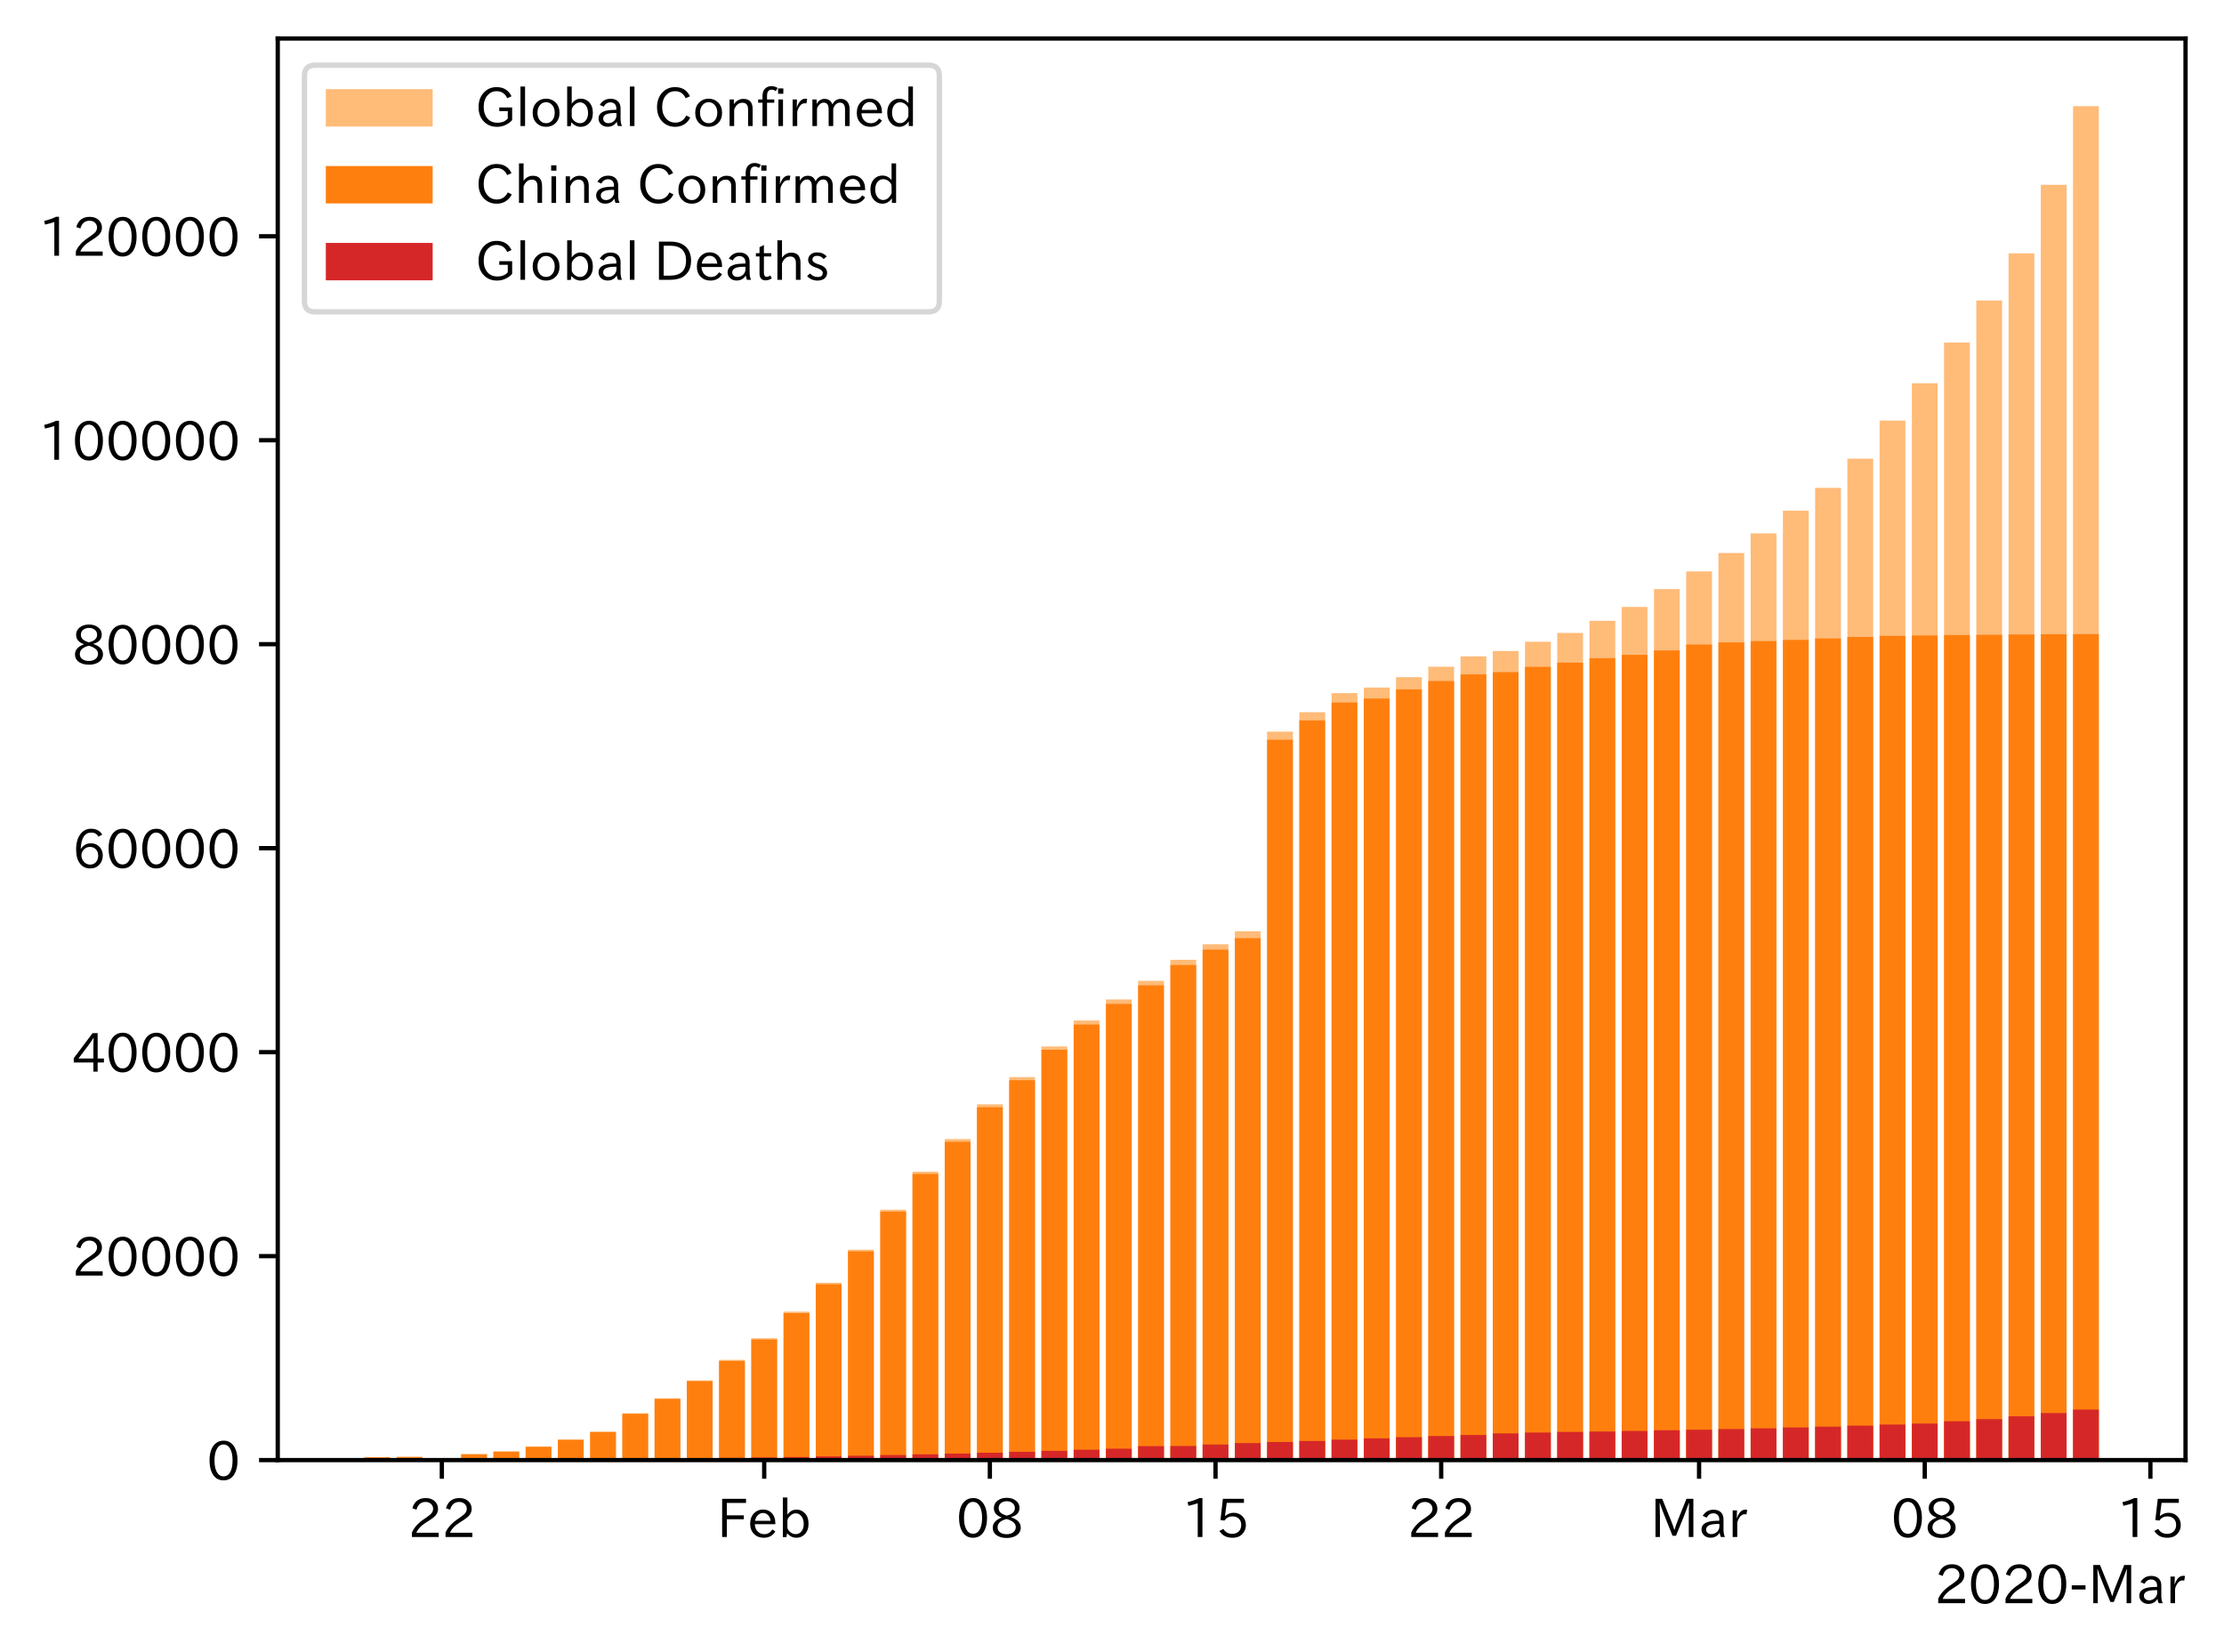 <?xml version="1.0" encoding="utf-8" standalone="no"?>
<!DOCTYPE svg PUBLIC "-//W3C//DTD SVG 1.1//EN"
  "http://www.w3.org/Graphics/SVG/1.1/DTD/svg11.dtd">
<!-- Created with matplotlib (https://matplotlib.org/) -->
<svg height="309.293pt" version="1.1" viewBox="0 0 416.311 309.293" width="416.311pt" xmlns="http://www.w3.org/2000/svg" xmlns:xlink="http://www.w3.org/1999/xlink">
 <defs>
  <style type="text/css">
*{stroke-linecap:butt;stroke-linejoin:round;}
  </style>
 </defs>
 <g id="figure_1">
  <g id="patch_1">
   <path d="M 0 309.293 
L 416.311 309.293 
L 416.311 0 
L 0 0 
z
" style="fill:#ffffff;"/>
  </g>
  <g id="axes_1">
   <g id="patch_2">
    <path d="M 51.991 273.312 
L 409.111 273.312 
L 409.111 7.2 
L 51.991 7.2 
z
" style="fill:#ffffff;"/>
   </g>
   <g id="patch_3">
    <path clip-path="url(#p83d6ff68d8)" d="M 68.223 273.312 
L 73.051 273.312 
L 73.051 272.774 
L 68.223 272.774 
z
" style="fill:#ffbb78;"/>
   </g>
   <g id="patch_4">
    <path clip-path="url(#p83d6ff68d8)" d="M 74.258 273.312 
L 79.085 273.312 
L 79.085 272.713 
L 74.258 272.713 
z
" style="fill:#ffbb78;"/>
   </g>
   <g id="patch_5">
    <path clip-path="url(#p83d6ff68d8)" d="M 86.327 273.312 
L 91.154 273.312 
L 91.154 272.203 
L 86.327 272.203 
z
" style="fill:#ffbb78;"/>
   </g>
   <g id="patch_6">
    <path clip-path="url(#p83d6ff68d8)" d="M 92.361 273.312 
L 97.189 273.312 
L 97.189 271.697 
L 92.361 271.697 
z
" style="fill:#ffbb78;"/>
   </g>
   <g id="patch_7">
    <path clip-path="url(#p83d6ff68d8)" d="M 98.396 273.312 
L 103.223 273.312 
L 103.223 270.792 
L 98.396 270.792 
z
" style="fill:#ffbb78;"/>
   </g>
   <g id="patch_8">
    <path clip-path="url(#p83d6ff68d8)" d="M 104.43 273.312 
L 109.258 273.312 
L 109.258 269.467 
L 104.43 269.467 
z
" style="fill:#ffbb78;"/>
   </g>
   <g id="patch_9">
    <path clip-path="url(#p83d6ff68d8)" d="M 110.465 273.312 
L 115.292 273.312 
L 115.292 267.971 
L 110.465 267.971 
z
" style="fill:#ffbb78;"/>
   </g>
   <g id="patch_10">
    <path clip-path="url(#p83d6ff68d8)" d="M 116.499 273.312 
L 121.327 273.312 
L 121.327 264.544 
L 116.499 264.544 
z
" style="fill:#ffbb78;"/>
   </g>
   <g id="patch_11">
    <path clip-path="url(#p83d6ff68d8)" d="M 122.534 273.312 
L 127.361 273.312 
L 127.361 261.734 
L 122.534 261.734 
z
" style="fill:#ffbb78;"/>
   </g>
   <g id="patch_12">
    <path clip-path="url(#p83d6ff68d8)" d="M 128.568 273.312 
L 133.396 273.312 
L 133.396 258.387 
L 128.568 258.387 
z
" style="fill:#ffbb78;"/>
   </g>
   <g id="patch_13">
    <path clip-path="url(#p83d6ff68d8)" d="M 134.603 273.312 
L 139.43 273.312 
L 139.43 254.554 
L 134.603 254.554 
z
" style="fill:#ffbb78;"/>
   </g>
   <g id="patch_14">
    <path clip-path="url(#p83d6ff68d8)" d="M 140.637 273.312 
L 145.465 273.312 
L 145.465 250.493 
L 140.637 250.493 
z
" style="fill:#ffbb78;"/>
   </g>
   <g id="patch_15">
    <path clip-path="url(#p83d6ff68d8)" d="M 146.671 273.312 
L 151.499 273.312 
L 151.499 245.522 
L 146.671 245.522 
z
" style="fill:#ffbb78;"/>
   </g>
   <g id="patch_16">
    <path clip-path="url(#p83d6ff68d8)" d="M 152.706 273.312 
L 157.534 273.312 
L 157.534 240.112 
L 152.706 240.112 
z
" style="fill:#ffbb78;"/>
   </g>
   <g id="patch_17">
    <path clip-path="url(#p83d6ff68d8)" d="M 158.74 273.312 
L 163.568 273.312 
L 163.568 233.929 
L 158.74 233.929 
z
" style="fill:#ffbb78;"/>
   </g>
   <g id="patch_18">
    <path clip-path="url(#p83d6ff68d8)" d="M 164.775 273.312 
L 169.602 273.312 
L 169.602 226.437 
L 164.775 226.437 
z
" style="fill:#ffbb78;"/>
   </g>
   <g id="patch_19">
    <path clip-path="url(#p83d6ff68d8)" d="M 170.809 273.312 
L 175.637 273.312 
L 175.637 219.332 
L 170.809 219.332 
z
" style="fill:#ffbb78;"/>
   </g>
   <g id="patch_20">
    <path clip-path="url(#p83d6ff68d8)" d="M 176.844 273.312 
L 181.671 273.312 
L 181.671 213.214 
L 176.844 213.214 
z
" style="fill:#ffbb78;"/>
   </g>
   <g id="patch_21">
    <path clip-path="url(#p83d6ff68d8)" d="M 182.878 273.312 
L 187.706 273.312 
L 187.706 206.713 
L 182.878 206.713 
z
" style="fill:#ffbb78;"/>
   </g>
   <g id="patch_22">
    <path clip-path="url(#p83d6ff68d8)" d="M 188.913 273.312 
L 193.74 273.312 
L 193.74 201.612 
L 188.913 201.612 
z
" style="fill:#ffbb78;"/>
   </g>
   <g id="patch_23">
    <path clip-path="url(#p83d6ff68d8)" d="M 194.947 273.312 
L 199.775 273.312 
L 199.775 195.893 
L 194.947 195.893 
z
" style="fill:#ffbb78;"/>
   </g>
   <g id="patch_24">
    <path clip-path="url(#p83d6ff68d8)" d="M 200.982 273.312 
L 205.809 273.312 
L 205.809 191.027 
L 200.982 191.027 
z
" style="fill:#ffbb78;"/>
   </g>
   <g id="patch_25">
    <path clip-path="url(#p83d6ff68d8)" d="M 207.016 273.312 
L 211.844 273.312 
L 211.844 187.079 
L 207.016 187.079 
z
" style="fill:#ffbb78;"/>
   </g>
   <g id="patch_26">
    <path clip-path="url(#p83d6ff68d8)" d="M 213.051 273.312 
L 217.878 273.312 
L 217.878 183.593 
L 213.051 183.593 
z
" style="fill:#ffbb78;"/>
   </g>
   <g id="patch_27">
    <path clip-path="url(#p83d6ff68d8)" d="M 219.085 273.312 
L 223.913 273.312 
L 223.913 179.668 
L 219.085 179.668 
z
" style="fill:#ffbb78;"/>
   </g>
   <g id="patch_28">
    <path clip-path="url(#p83d6ff68d8)" d="M 225.12 273.312 
L 229.947 273.312 
L 229.947 176.753 
L 225.12 176.753 
z
" style="fill:#ffbb78;"/>
   </g>
   <g id="patch_29">
    <path clip-path="url(#p83d6ff68d8)" d="M 231.154 273.312 
L 235.982 273.312 
L 235.982 174.315 
L 231.154 174.315 
z
" style="fill:#ffbb78;"/>
   </g>
   <g id="patch_30">
    <path clip-path="url(#p83d6ff68d8)" d="M 237.189 273.312 
L 242.016 273.312 
L 242.016 136.951 
L 237.189 136.951 
z
" style="fill:#ffbb78;"/>
   </g>
   <g id="patch_31">
    <path clip-path="url(#p83d6ff68d8)" d="M 243.223 273.312 
L 248.051 273.312 
L 248.051 133.318 
L 243.223 133.318 
z
" style="fill:#ffbb78;"/>
   </g>
   <g id="patch_32">
    <path clip-path="url(#p83d6ff68d8)" d="M 249.257 273.312 
L 254.085 273.312 
L 254.085 129.745 
L 249.257 129.745 
z
" style="fill:#ffbb78;"/>
   </g>
   <g id="patch_33">
    <path clip-path="url(#p83d6ff68d8)" d="M 255.292 273.312 
L 260.12 273.312 
L 260.12 128.706 
L 255.292 128.706 
z
" style="fill:#ffbb78;"/>
   </g>
   <g id="patch_34">
    <path clip-path="url(#p83d6ff68d8)" d="M 261.326 273.312 
L 266.154 273.312 
L 266.154 126.757 
L 261.326 126.757 
z
" style="fill:#ffbb78;"/>
   </g>
   <g id="patch_35">
    <path clip-path="url(#p83d6ff68d8)" d="M 267.361 273.312 
L 272.188 273.312 
L 272.188 124.8 
L 267.361 124.8 
z
" style="fill:#ffbb78;"/>
   </g>
   <g id="patch_36">
    <path clip-path="url(#p83d6ff68d8)" d="M 273.395 273.312 
L 278.223 273.312 
L 278.223 122.859 
L 273.395 122.859 
z
" style="fill:#ffbb78;"/>
   </g>
   <g id="patch_37">
    <path clip-path="url(#p83d6ff68d8)" d="M 279.43 273.312 
L 284.257 273.312 
L 284.257 121.866 
L 279.43 121.866 
z
" style="fill:#ffbb78;"/>
   </g>
   <g id="patch_38">
    <path clip-path="url(#p83d6ff68d8)" d="M 285.464 273.312 
L 290.292 273.312 
L 290.292 120.133 
L 285.464 120.133 
z
" style="fill:#ffbb78;"/>
   </g>
   <g id="patch_39">
    <path clip-path="url(#p83d6ff68d8)" d="M 291.499 273.312 
L 296.326 273.312 
L 296.326 118.472 
L 291.499 118.472 
z
" style="fill:#ffbb78;"/>
   </g>
   <g id="patch_40">
    <path clip-path="url(#p83d6ff68d8)" d="M 297.533 273.312 
L 302.361 273.312 
L 302.361 116.21 
L 297.533 116.21 
z
" style="fill:#ffbb78;"/>
   </g>
   <g id="patch_41">
    <path clip-path="url(#p83d6ff68d8)" d="M 303.568 273.312 
L 308.395 273.312 
L 308.395 113.617 
L 303.568 113.617 
z
" style="fill:#ffbb78;"/>
   </g>
   <g id="patch_42">
    <path clip-path="url(#p83d6ff68d8)" d="M 309.602 273.312 
L 314.43 273.312 
L 314.43 110.274 
L 309.602 110.274 
z
" style="fill:#ffbb78;"/>
   </g>
   <g id="patch_43">
    <path clip-path="url(#p83d6ff68d8)" d="M 315.637 273.312 
L 320.464 273.312 
L 320.464 106.964 
L 315.637 106.964 
z
" style="fill:#ffbb78;"/>
   </g>
   <g id="patch_44">
    <path clip-path="url(#p83d6ff68d8)" d="M 321.671 273.312 
L 326.499 273.312 
L 326.499 103.507 
L 321.671 103.507 
z
" style="fill:#ffbb78;"/>
   </g>
   <g id="patch_45">
    <path clip-path="url(#p83d6ff68d8)" d="M 327.706 273.312 
L 332.533 273.312 
L 332.533 99.838 
L 327.706 99.838 
z
" style="fill:#ffbb78;"/>
   </g>
   <g id="patch_46">
    <path clip-path="url(#p83d6ff68d8)" d="M 333.74 273.312 
L 338.568 273.312 
L 338.568 95.6 
L 333.74 95.6 
z
" style="fill:#ffbb78;"/>
   </g>
   <g id="patch_47">
    <path clip-path="url(#p83d6ff68d8)" d="M 339.775 273.312 
L 344.602 273.312 
L 344.602 91.318 
L 339.775 91.318 
z
" style="fill:#ffbb78;"/>
   </g>
   <g id="patch_48">
    <path clip-path="url(#p83d6ff68d8)" d="M 345.809 273.312 
L 350.637 273.312 
L 350.637 85.86 
L 345.809 85.86 
z
" style="fill:#ffbb78;"/>
   </g>
   <g id="patch_49">
    <path clip-path="url(#p83d6ff68d8)" d="M 351.843 273.312 
L 356.671 273.312 
L 356.671 78.73 
L 351.843 78.73 
z
" style="fill:#ffbb78;"/>
   </g>
   <g id="patch_50">
    <path clip-path="url(#p83d6ff68d8)" d="M 357.878 273.312 
L 362.706 273.312 
L 362.706 71.744 
L 357.878 71.744 
z
" style="fill:#ffbb78;"/>
   </g>
   <g id="patch_51">
    <path clip-path="url(#p83d6ff68d8)" d="M 363.912 273.312 
L 368.74 273.312 
L 368.74 64.125 
L 363.912 64.125 
z
" style="fill:#ffbb78;"/>
   </g>
   <g id="patch_52">
    <path clip-path="url(#p83d6ff68d8)" d="M 369.947 273.312 
L 374.774 273.312 
L 374.774 56.251 
L 369.947 56.251 
z
" style="fill:#ffbb78;"/>
   </g>
   <g id="patch_53">
    <path clip-path="url(#p83d6ff68d8)" d="M 375.981 273.312 
L 380.809 273.312 
L 380.809 47.423 
L 375.981 47.423 
z
" style="fill:#ffbb78;"/>
   </g>
   <g id="patch_54">
    <path clip-path="url(#p83d6ff68d8)" d="M 382.016 273.312 
L 386.843 273.312 
L 386.843 34.591 
L 382.016 34.591 
z
" style="fill:#ffbb78;"/>
   </g>
   <g id="patch_55">
    <path clip-path="url(#p83d6ff68d8)" d="M 388.05 273.312 
L 392.878 273.312 
L 392.878 19.872 
L 388.05 19.872 
z
" style="fill:#ffbb78;"/>
   </g>
   <g id="patch_56">
    <path clip-path="url(#p83d6ff68d8)" d="M 68.223 273.312 
L 73.051 273.312 
L 73.051 272.781 
L 68.223 272.781 
z
" style="fill:#ff7f0e;"/>
   </g>
   <g id="patch_57">
    <path clip-path="url(#p83d6ff68d8)" d="M 74.258 273.312 
L 79.085 273.312 
L 79.085 272.722 
L 74.258 272.722 
z
" style="fill:#ff7f0e;"/>
   </g>
   <g id="patch_58">
    <path clip-path="url(#p83d6ff68d8)" d="M 86.327 273.312 
L 91.154 273.312 
L 91.154 272.222 
L 86.327 272.222 
z
" style="fill:#ff7f0e;"/>
   </g>
   <g id="patch_59">
    <path clip-path="url(#p83d6ff68d8)" d="M 92.361 273.312 
L 97.189 273.312 
L 97.189 271.727 
L 92.361 271.727 
z
" style="fill:#ff7f0e;"/>
   </g>
   <g id="patch_60">
    <path clip-path="url(#p83d6ff68d8)" d="M 98.396 273.312 
L 103.223 273.312 
L 103.223 270.836 
L 98.396 270.836 
z
" style="fill:#ff7f0e;"/>
   </g>
   <g id="patch_61">
    <path clip-path="url(#p83d6ff68d8)" d="M 104.43 273.312 
L 109.258 273.312 
L 109.258 269.523 
L 104.43 269.523 
z
" style="fill:#ff7f0e;"/>
   </g>
   <g id="patch_62">
    <path clip-path="url(#p83d6ff68d8)" d="M 110.465 273.312 
L 115.292 273.312 
L 115.292 268.079 
L 110.465 268.079 
z
" style="fill:#ff7f0e;"/>
   </g>
   <g id="patch_63">
    <path clip-path="url(#p83d6ff68d8)" d="M 116.499 273.312 
L 121.327 273.312 
L 121.327 264.651 
L 116.499 264.651 
z
" style="fill:#ff7f0e;"/>
   </g>
   <g id="patch_64">
    <path clip-path="url(#p83d6ff68d8)" d="M 122.534 273.312 
L 127.361 273.312 
L 127.361 261.864 
L 122.534 261.864 
z
" style="fill:#ff7f0e;"/>
   </g>
   <g id="patch_65">
    <path clip-path="url(#p83d6ff68d8)" d="M 128.568 273.312 
L 133.396 273.312 
L 133.396 258.544 
L 128.568 258.544 
z
" style="fill:#ff7f0e;"/>
   </g>
   <g id="patch_66">
    <path clip-path="url(#p83d6ff68d8)" d="M 134.603 273.312 
L 139.43 273.312 
L 139.43 254.756 
L 134.603 254.756 
z
" style="fill:#ff7f0e;"/>
   </g>
   <g id="patch_67">
    <path clip-path="url(#p83d6ff68d8)" d="M 140.637 273.312 
L 145.465 273.312 
L 145.465 250.745 
L 140.637 250.745 
z
" style="fill:#ff7f0e;"/>
   </g>
   <g id="patch_68">
    <path clip-path="url(#p83d6ff68d8)" d="M 146.671 273.312 
L 151.499 273.312 
L 151.499 245.801 
L 146.671 245.801 
z
" style="fill:#ff7f0e;"/>
   </g>
   <g id="patch_69">
    <path clip-path="url(#p83d6ff68d8)" d="M 152.706 273.312 
L 157.534 273.312 
L 157.534 240.404 
L 152.706 240.404 
z
" style="fill:#ff7f0e;"/>
   </g>
   <g id="patch_70">
    <path clip-path="url(#p83d6ff68d8)" d="M 158.74 273.312 
L 163.568 273.312 
L 163.568 234.232 
L 158.74 234.232 
z
" style="fill:#ff7f0e;"/>
   </g>
   <g id="patch_71">
    <path clip-path="url(#p83d6ff68d8)" d="M 164.775 273.312 
L 169.602 273.312 
L 169.602 226.802 
L 164.775 226.802 
z
" style="fill:#ff7f0e;"/>
   </g>
   <g id="patch_72">
    <path clip-path="url(#p83d6ff68d8)" d="M 170.809 273.312 
L 175.637 273.312 
L 175.637 219.744 
L 170.809 219.744 
z
" style="fill:#ff7f0e;"/>
   </g>
   <g id="patch_73">
    <path clip-path="url(#p83d6ff68d8)" d="M 176.844 273.312 
L 181.671 273.312 
L 181.671 213.729 
L 176.844 213.729 
z
" style="fill:#ff7f0e;"/>
   </g>
   <g id="patch_74">
    <path clip-path="url(#p83d6ff68d8)" d="M 182.878 273.312 
L 187.706 273.312 
L 187.706 207.263 
L 182.878 207.263 
z
" style="fill:#ff7f0e;"/>
   </g>
   <g id="patch_75">
    <path clip-path="url(#p83d6ff68d8)" d="M 188.913 273.312 
L 193.74 273.312 
L 193.74 202.198 
L 188.913 202.198 
z
" style="fill:#ff7f0e;"/>
   </g>
   <g id="patch_76">
    <path clip-path="url(#p83d6ff68d8)" d="M 194.947 273.312 
L 199.775 273.312 
L 199.775 196.502 
L 194.947 196.502 
z
" style="fill:#ff7f0e;"/>
   </g>
   <g id="patch_77">
    <path clip-path="url(#p83d6ff68d8)" d="M 200.982 273.312 
L 205.809 273.312 
L 205.809 191.781 
L 200.982 191.781 
z
" style="fill:#ff7f0e;"/>
   </g>
   <g id="patch_78">
    <path clip-path="url(#p83d6ff68d8)" d="M 207.016 273.312 
L 211.844 273.312 
L 211.844 187.921 
L 207.016 187.921 
z
" style="fill:#ff7f0e;"/>
   </g>
   <g id="patch_79">
    <path clip-path="url(#p83d6ff68d8)" d="M 213.051 273.312 
L 217.878 273.312 
L 217.878 184.446 
L 213.051 184.446 
z
" style="fill:#ff7f0e;"/>
   </g>
   <g id="patch_80">
    <path clip-path="url(#p83d6ff68d8)" d="M 219.085 273.312 
L 223.913 273.312 
L 223.913 180.632 
L 219.085 180.632 
z
" style="fill:#ff7f0e;"/>
   </g>
   <g id="patch_81">
    <path clip-path="url(#p83d6ff68d8)" d="M 225.12 273.312 
L 229.947 273.312 
L 229.947 177.757 
L 225.12 177.757 
z
" style="fill:#ff7f0e;"/>
   </g>
   <g id="patch_82">
    <path clip-path="url(#p83d6ff68d8)" d="M 231.154 273.312 
L 235.982 273.312 
L 235.982 175.619 
L 231.154 175.619 
z
" style="fill:#ff7f0e;"/>
   </g>
   <g id="patch_83">
    <path clip-path="url(#p83d6ff68d8)" d="M 237.189 273.312 
L 242.016 273.312 
L 242.016 138.467 
L 237.189 138.467 
z
" style="fill:#ff7f0e;"/>
   </g>
   <g id="patch_84">
    <path clip-path="url(#p83d6ff68d8)" d="M 243.223 273.312 
L 248.051 273.312 
L 248.051 134.853 
L 243.223 134.853 
z
" style="fill:#ff7f0e;"/>
   </g>
   <g id="patch_85">
    <path clip-path="url(#p83d6ff68d8)" d="M 249.257 273.312 
L 254.085 273.312 
L 254.085 131.509 
L 249.257 131.509 
z
" style="fill:#ff7f0e;"/>
   </g>
   <g id="patch_86">
    <path clip-path="url(#p83d6ff68d8)" d="M 255.292 273.312 
L 260.12 273.312 
L 260.12 130.755 
L 255.292 130.755 
z
" style="fill:#ff7f0e;"/>
   </g>
   <g id="patch_87">
    <path clip-path="url(#p83d6ff68d8)" d="M 261.326 273.312 
L 266.154 273.312 
L 266.154 129.048 
L 261.326 129.048 
z
" style="fill:#ff7f0e;"/>
   </g>
   <g id="patch_88">
    <path clip-path="url(#p83d6ff68d8)" d="M 267.361 273.312 
L 272.188 273.312 
L 272.188 127.477 
L 267.361 127.477 
z
" style="fill:#ff7f0e;"/>
   </g>
   <g id="patch_89">
    <path clip-path="url(#p83d6ff68d8)" d="M 273.395 273.312 
L 278.223 273.312 
L 278.223 126.236 
L 273.395 126.236 
z
" style="fill:#ff7f0e;"/>
   </g>
   <g id="patch_90">
    <path clip-path="url(#p83d6ff68d8)" d="M 279.43 273.312 
L 284.257 273.312 
L 284.257 125.816 
L 279.43 125.816 
z
" style="fill:#ff7f0e;"/>
   </g>
   <g id="patch_91">
    <path clip-path="url(#p83d6ff68d8)" d="M 285.464 273.312 
L 290.292 273.312 
L 290.292 124.827 
L 285.464 124.827 
z
" style="fill:#ff7f0e;"/>
   </g>
   <g id="patch_92">
    <path clip-path="url(#p83d6ff68d8)" d="M 291.499 273.312 
L 296.326 273.312 
L 296.326 124.042 
L 291.499 124.042 
z
" style="fill:#ff7f0e;"/>
   </g>
   <g id="patch_93">
    <path clip-path="url(#p83d6ff68d8)" d="M 297.533 273.312 
L 302.361 273.312 
L 302.361 123.204 
L 297.533 123.204 
z
" style="fill:#ff7f0e;"/>
   </g>
   <g id="patch_94">
    <path clip-path="url(#p83d6ff68d8)" d="M 303.568 273.312 
L 308.395 273.312 
L 308.395 122.572 
L 303.568 122.572 
z
" style="fill:#ff7f0e;"/>
   </g>
   <g id="patch_95">
    <path clip-path="url(#p83d6ff68d8)" d="M 309.602 273.312 
L 314.43 273.312 
L 314.43 121.746 
L 309.602 121.746 
z
" style="fill:#ff7f0e;"/>
   </g>
   <g id="patch_96">
    <path clip-path="url(#p83d6ff68d8)" d="M 315.637 273.312 
L 320.464 273.312 
L 320.464 120.65 
L 315.637 120.65 
z
" style="fill:#ff7f0e;"/>
   </g>
   <g id="patch_97">
    <path clip-path="url(#p83d6ff68d8)" d="M 321.671 273.312 
L 326.499 273.312 
L 326.499 120.257 
L 321.671 120.257 
z
" style="fill:#ff7f0e;"/>
   </g>
   <g id="patch_98">
    <path clip-path="url(#p83d6ff68d8)" d="M 327.706 273.312 
L 332.533 273.312 
L 332.533 120.009 
L 327.706 120.009 
z
" style="fill:#ff7f0e;"/>
   </g>
   <g id="patch_99">
    <path clip-path="url(#p83d6ff68d8)" d="M 333.74 273.312 
L 338.568 273.312 
L 338.568 119.783 
L 333.74 119.783 
z
" style="fill:#ff7f0e;"/>
   </g>
   <g id="patch_100">
    <path clip-path="url(#p83d6ff68d8)" d="M 339.775 273.312 
L 344.602 273.312 
L 344.602 119.51 
L 339.775 119.51 
z
" style="fill:#ff7f0e;"/>
   </g>
   <g id="patch_101">
    <path clip-path="url(#p83d6ff68d8)" d="M 345.809 273.312 
L 350.637 273.312 
L 350.637 119.232 
L 345.809 119.232 
z
" style="fill:#ff7f0e;"/>
   </g>
   <g id="patch_102">
    <path clip-path="url(#p83d6ff68d8)" d="M 351.843 273.312 
L 356.671 273.312 
L 356.671 119.037 
L 351.843 119.037 
z
" style="fill:#ff7f0e;"/>
   </g>
   <g id="patch_103">
    <path clip-path="url(#p83d6ff68d8)" d="M 357.878 273.312 
L 362.706 273.312 
L 362.706 118.949 
L 357.878 118.949 
z
" style="fill:#ff7f0e;"/>
   </g>
   <g id="patch_104">
    <path clip-path="url(#p83d6ff68d8)" d="M 363.912 273.312 
L 368.74 273.312 
L 368.74 118.863 
L 363.912 118.863 
z
" style="fill:#ff7f0e;"/>
   </g>
   <g id="patch_105">
    <path clip-path="url(#p83d6ff68d8)" d="M 369.947 273.312 
L 374.774 273.312 
L 374.774 118.825 
L 369.947 118.825 
z
" style="fill:#ff7f0e;"/>
   </g>
   <g id="patch_106">
    <path clip-path="url(#p83d6ff68d8)" d="M 375.981 273.312 
L 380.809 273.312 
L 380.809 118.766 
L 375.981 118.766 
z
" style="fill:#ff7f0e;"/>
   </g>
   <g id="patch_107">
    <path clip-path="url(#p83d6ff68d8)" d="M 382.016 273.312 
L 386.843 273.312 
L 386.843 118.716 
L 382.016 118.716 
z
" style="fill:#ff7f0e;"/>
   </g>
   <g id="patch_108">
    <path clip-path="url(#p83d6ff68d8)" d="M 388.05 273.312 
L 392.878 273.312 
L 392.878 118.697 
L 388.05 118.697 
z
" style="fill:#ff7f0e;"/>
   </g>
   <g id="patch_109">
    <path clip-path="url(#p83d6ff68d8)" d="M 68.223 273.312 
L 73.051 273.312 
L 73.051 273.301 
L 68.223 273.301 
z
" style="fill:#d62728;"/>
   </g>
   <g id="patch_110">
    <path clip-path="url(#p83d6ff68d8)" d="M 74.258 273.312 
L 79.085 273.312 
L 79.085 273.301 
L 74.258 273.301 
z
" style="fill:#d62728;"/>
   </g>
   <g id="patch_111">
    <path clip-path="url(#p83d6ff68d8)" d="M 86.327 273.312 
L 91.154 273.312 
L 91.154 273.28 
L 86.327 273.28 
z
" style="fill:#d62728;"/>
   </g>
   <g id="patch_112">
    <path clip-path="url(#p83d6ff68d8)" d="M 92.361 273.312 
L 97.189 273.312 
L 97.189 273.264 
L 92.361 273.264 
z
" style="fill:#d62728;"/>
   </g>
   <g id="patch_113">
    <path clip-path="url(#p83d6ff68d8)" d="M 98.396 273.312 
L 103.223 273.312 
L 103.223 273.234 
L 98.396 273.234 
z
" style="fill:#d62728;"/>
   </g>
   <g id="patch_114">
    <path clip-path="url(#p83d6ff68d8)" d="M 104.43 273.312 
L 109.258 273.312 
L 109.258 273.205 
L 104.43 273.205 
z
" style="fill:#d62728;"/>
   </g>
   <g id="patch_115">
    <path clip-path="url(#p83d6ff68d8)" d="M 110.465 273.312 
L 115.292 273.312 
L 115.292 273.159 
L 110.465 273.159 
z
" style="fill:#d62728;"/>
   </g>
   <g id="patch_116">
    <path clip-path="url(#p83d6ff68d8)" d="M 116.499 273.312 
L 121.327 273.312 
L 121.327 273.11 
L 116.499 273.11 
z
" style="fill:#d62728;"/>
   </g>
   <g id="patch_117">
    <path clip-path="url(#p83d6ff68d8)" d="M 122.534 273.312 
L 127.361 273.312 
L 127.361 273.06 
L 122.534 273.06 
z
" style="fill:#d62728;"/>
   </g>
   <g id="patch_118">
    <path clip-path="url(#p83d6ff68d8)" d="M 128.568 273.312 
L 133.396 273.312 
L 133.396 272.987 
L 128.568 272.987 
z
" style="fill:#d62728;"/>
   </g>
   <g id="patch_119">
    <path clip-path="url(#p83d6ff68d8)" d="M 134.603 273.312 
L 139.43 273.312 
L 139.43 272.905 
L 134.603 272.905 
z
" style="fill:#d62728;"/>
   </g>
   <g id="patch_120">
    <path clip-path="url(#p83d6ff68d8)" d="M 140.637 273.312 
L 145.465 273.312 
L 145.465 272.818 
L 140.637 272.818 
z
" style="fill:#d62728;"/>
   </g>
   <g id="patch_121">
    <path clip-path="url(#p83d6ff68d8)" d="M 146.671 273.312 
L 151.499 273.312 
L 151.499 272.73 
L 146.671 272.73 
z
" style="fill:#d62728;"/>
   </g>
   <g id="patch_122">
    <path clip-path="url(#p83d6ff68d8)" d="M 152.706 273.312 
L 157.534 273.312 
L 157.534 272.621 
L 152.706 272.621 
z
" style="fill:#d62728;"/>
   </g>
   <g id="patch_123">
    <path clip-path="url(#p83d6ff68d8)" d="M 158.74 273.312 
L 163.568 273.312 
L 163.568 272.499 
L 158.74 272.499 
z
" style="fill:#d62728;"/>
   </g>
   <g id="patch_124">
    <path clip-path="url(#p83d6ff68d8)" d="M 164.775 273.312 
L 169.602 273.312 
L 169.602 272.373 
L 164.775 272.373 
z
" style="fill:#d62728;"/>
   </g>
   <g id="patch_125">
    <path clip-path="url(#p83d6ff68d8)" d="M 170.809 273.312 
L 175.637 273.312 
L 175.637 272.233 
L 170.809 272.233 
z
" style="fill:#d62728;"/>
   </g>
   <g id="patch_126">
    <path clip-path="url(#p83d6ff68d8)" d="M 176.844 273.312 
L 181.671 273.312 
L 181.671 272.094 
L 176.844 272.094 
z
" style="fill:#d62728;"/>
   </g>
   <g id="patch_127">
    <path clip-path="url(#p83d6ff68d8)" d="M 182.878 273.312 
L 187.706 273.312 
L 187.706 271.93 
L 182.878 271.93 
z
" style="fill:#d62728;"/>
   </g>
   <g id="patch_128">
    <path clip-path="url(#p83d6ff68d8)" d="M 188.913 273.312 
L 193.74 273.312 
L 193.74 271.76 
L 188.913 271.76 
z
" style="fill:#d62728;"/>
   </g>
   <g id="patch_129">
    <path clip-path="url(#p83d6ff68d8)" d="M 194.947 273.312 
L 199.775 273.312 
L 199.775 271.575 
L 194.947 271.575 
z
" style="fill:#d62728;"/>
   </g>
   <g id="patch_130">
    <path clip-path="url(#p83d6ff68d8)" d="M 200.982 273.312 
L 205.809 273.312 
L 205.809 271.369 
L 200.982 271.369 
z
" style="fill:#d62728;"/>
   </g>
   <g id="patch_131">
    <path clip-path="url(#p83d6ff68d8)" d="M 207.016 273.312 
L 211.844 273.312 
L 211.844 271.183 
L 207.016 271.183 
z
" style="fill:#d62728;"/>
   </g>
   <g id="patch_132">
    <path clip-path="url(#p83d6ff68d8)" d="M 213.051 273.312 
L 217.878 273.312 
L 217.878 270.699 
L 213.051 270.699 
z
" style="fill:#d62728;"/>
   </g>
   <g id="patch_133">
    <path clip-path="url(#p83d6ff68d8)" d="M 219.085 273.312 
L 223.913 273.312 
L 223.913 270.672 
L 219.085 270.672 
z
" style="fill:#d62728;"/>
   </g>
   <g id="patch_134">
    <path clip-path="url(#p83d6ff68d8)" d="M 225.12 273.312 
L 229.947 273.312 
L 229.947 270.399 
L 225.12 270.399 
z
" style="fill:#d62728;"/>
   </g>
   <g id="patch_135">
    <path clip-path="url(#p83d6ff68d8)" d="M 231.154 273.312 
L 235.982 273.312 
L 235.982 270.126 
L 231.154 270.126 
z
" style="fill:#d62728;"/>
   </g>
   <g id="patch_136">
    <path clip-path="url(#p83d6ff68d8)" d="M 237.189 273.312 
L 242.016 273.312 
L 242.016 269.923 
L 237.189 269.923 
z
" style="fill:#d62728;"/>
   </g>
   <g id="patch_137">
    <path clip-path="url(#p83d6ff68d8)" d="M 243.223 273.312 
L 248.051 273.312 
L 248.051 269.736 
L 243.223 269.736 
z
" style="fill:#d62728;"/>
   </g>
   <g id="patch_138">
    <path clip-path="url(#p83d6ff68d8)" d="M 249.257 273.312 
L 254.085 273.312 
L 254.085 269.477 
L 249.257 269.477 
z
" style="fill:#d62728;"/>
   </g>
   <g id="patch_139">
    <path clip-path="url(#p83d6ff68d8)" d="M 255.292 273.312 
L 260.12 273.312 
L 260.12 269.248 
L 255.292 269.248 
z
" style="fill:#d62728;"/>
   </g>
   <g id="patch_140">
    <path clip-path="url(#p83d6ff68d8)" d="M 261.326 273.312 
L 266.154 273.312 
L 266.154 269.022 
L 261.326 269.022 
z
" style="fill:#d62728;"/>
   </g>
   <g id="patch_141">
    <path clip-path="url(#p83d6ff68d8)" d="M 267.361 273.312 
L 272.188 273.312 
L 272.188 268.809 
L 267.361 268.809 
z
" style="fill:#d62728;"/>
   </g>
   <g id="patch_142">
    <path clip-path="url(#p83d6ff68d8)" d="M 273.395 273.312 
L 278.223 273.312 
L 278.223 268.612 
L 273.395 268.612 
z
" style="fill:#d62728;"/>
   </g>
   <g id="patch_143">
    <path clip-path="url(#p83d6ff68d8)" d="M 279.43 273.312 
L 284.257 273.312 
L 284.257 268.314 
L 279.43 268.314 
z
" style="fill:#d62728;"/>
   </g>
   <g id="patch_144">
    <path clip-path="url(#p83d6ff68d8)" d="M 285.464 273.312 
L 290.292 273.312 
L 290.292 268.158 
L 285.464 268.158 
z
" style="fill:#d62728;"/>
   </g>
   <g id="patch_145">
    <path clip-path="url(#p83d6ff68d8)" d="M 291.499 273.312 
L 296.326 273.312 
L 296.326 268.041 
L 291.499 268.041 
z
" style="fill:#d62728;"/>
   </g>
   <g id="patch_146">
    <path clip-path="url(#p83d6ff68d8)" d="M 297.533 273.312 
L 302.361 273.312 
L 302.361 267.959 
L 297.533 267.959 
z
" style="fill:#d62728;"/>
   </g>
   <g id="patch_147">
    <path clip-path="url(#p83d6ff68d8)" d="M 303.568 273.312 
L 308.395 273.312 
L 308.395 267.856 
L 303.568 267.856 
z
" style="fill:#d62728;"/>
   </g>
   <g id="patch_148">
    <path clip-path="url(#p83d6ff68d8)" d="M 309.602 273.312 
L 314.43 273.312 
L 314.43 267.73 
L 309.602 267.73 
z
" style="fill:#d62728;"/>
   </g>
   <g id="patch_149">
    <path clip-path="url(#p83d6ff68d8)" d="M 315.637 273.312 
L 320.464 273.312 
L 320.464 267.629 
L 315.637 267.629 
z
" style="fill:#d62728;"/>
   </g>
   <g id="patch_150">
    <path clip-path="url(#p83d6ff68d8)" d="M 321.671 273.312 
L 326.499 273.312 
L 326.499 267.503 
L 321.671 267.503 
z
" style="fill:#d62728;"/>
   </g>
   <g id="patch_151">
    <path clip-path="url(#p83d6ff68d8)" d="M 327.706 273.312 
L 332.533 273.312 
L 332.533 267.371 
L 327.706 267.371 
z
" style="fill:#d62728;"/>
   </g>
   <g id="patch_152">
    <path clip-path="url(#p83d6ff68d8)" d="M 333.74 273.312 
L 338.568 273.312 
L 338.568 267.207 
L 333.74 267.207 
z
" style="fill:#d62728;"/>
   </g>
   <g id="patch_153">
    <path clip-path="url(#p83d6ff68d8)" d="M 339.775 273.312 
L 344.602 273.312 
L 344.602 267.047 
L 339.775 267.047 
z
" style="fill:#d62728;"/>
   </g>
   <g id="patch_154">
    <path clip-path="url(#p83d6ff68d8)" d="M 345.809 273.312 
L 350.637 273.312 
L 350.637 266.859 
L 345.809 266.859 
z
" style="fill:#d62728;"/>
   </g>
   <g id="patch_155">
    <path clip-path="url(#p83d6ff68d8)" d="M 351.843 273.312 
L 356.671 273.312 
L 356.671 266.657 
L 351.843 266.657 
z
" style="fill:#d62728;"/>
   </g>
   <g id="patch_156">
    <path clip-path="url(#p83d6ff68d8)" d="M 357.878 273.312 
L 362.706 273.312 
L 362.706 266.47 
L 357.878 266.47 
z
" style="fill:#d62728;"/>
   </g>
   <g id="patch_157">
    <path clip-path="url(#p83d6ff68d8)" d="M 363.912 273.312 
L 368.74 273.312 
L 368.74 266.04 
L 363.912 266.04 
z
" style="fill:#d62728;"/>
   </g>
   <g id="patch_158">
    <path clip-path="url(#p83d6ff68d8)" d="M 369.947 273.312 
L 374.774 273.312 
L 374.774 265.653 
L 369.947 265.653 
z
" style="fill:#d62728;"/>
   </g>
   <g id="patch_159">
    <path clip-path="url(#p83d6ff68d8)" d="M 375.981 273.312 
L 380.809 273.312 
L 380.809 265.118 
L 375.981 265.118 
z
" style="fill:#d62728;"/>
   </g>
   <g id="patch_160">
    <path clip-path="url(#p83d6ff68d8)" d="M 382.016 273.312 
L 386.843 273.312 
L 386.843 264.506 
L 382.016 264.506 
z
" style="fill:#d62728;"/>
   </g>
   <g id="patch_161">
    <path clip-path="url(#p83d6ff68d8)" d="M 388.05 273.312 
L 392.878 273.312 
L 392.878 263.853 
L 388.05 263.853 
z
" style="fill:#d62728;"/>
   </g>
   <g id="matplotlib.axis_1">
    <g id="xtick_1">
     <g id="line2d_1">
      <defs>
       <path d="M 0 0 
L 0 3.5 
" id="m4b530ec395" style="stroke:#000000;stroke-width:0.8;"/>
      </defs>
      <g>
       <use style="stroke:#000000;stroke-width:0.8;" x="82.706" xlink:href="#m4b530ec395" y="273.312"/>
      </g>
     </g>
     <g id="text_1">
      <!-- 22 -->
      <defs>
       <path d="M 57.172 0.984 
L 6.984 0.984 
L 6.984 9.281 
Q 12.891 23.047 29.594 34.422 
L 32.375 36.281 
Q 40.922 42.141 43.609 45.406 
Q 46.688 49.266 46.688 53.812 
Q 46.688 58.938 43.062 62.547 
Q 39.062 66.547 32.562 66.547 
Q 19.531 66.547 15.484 52 
L 7.766 54.781 
Q 13.328 73.828 33.062 73.828 
Q 43.844 73.828 50.25 67.438 
Q 55.859 61.672 55.859 53.516 
Q 55.859 47.469 52.25 42.531 
Q 48.922 37.75 36.969 30.281 
L 34.859 29 
Q 19.625 19.578 15.281 8.891 
L 57.172 8.891 
z
" id="IPAexGothic-50"/>
      </defs>
      <g transform="translate(76.408 287.803)scale(0.1 -0.1)">
       <use xlink:href="#IPAexGothic-50"/>
       <use x="62.988" xlink:href="#IPAexGothic-50"/>
      </g>
     </g>
    </g>
    <g id="xtick_2">
     <g id="line2d_2">
      <g>
       <use style="stroke:#000000;stroke-width:0.8;" x="143.051" xlink:href="#m4b530ec395" y="273.312"/>
      </g>
     </g>
     <g id="text_2">
      <!-- Feb -->
      <defs>
       <path d="M 54.203 64.703 
L 18.312 64.703 
L 18.312 41.5 
L 50.094 41.5 
L 50.094 34.188 
L 18.312 34.188 
L 18.312 0.984 
L 9.516 0.984 
L 9.516 72.406 
L 54.203 72.406 
z
" id="IPAexGothic-70"/>
       <path d="M 13.484 24.906 
Q 13.922 16.266 18.891 11.281 
Q 23.969 6.203 31.203 6.203 
Q 40.719 6.203 46.297 15.094 
L 51.906 11.375 
Q 44.828 -0.484 30.172 -0.484 
Q 19.094 -0.484 11.969 6.594 
Q 4.781 13.812 4.781 25.641 
Q 4.781 38.188 12.312 45.703 
Q 19 52.391 29 52.391 
Q 38.422 52.391 44.781 46.188 
Q 51.906 38.969 51.906 26.906 
L 51.906 24.906 
z
M 43.062 31.203 
Q 42.328 37.984 38.281 41.891 
Q 34.281 45.906 28.812 45.906 
Q 22.469 45.906 17.969 40.484 
Q 14.891 36.812 13.969 31.203 
z
" id="IPAexGothic-101"/>
       <path d="M 17.578 42.672 
Q 24.219 52.203 34.672 52.203 
Q 43.562 52.203 49.859 45.906 
Q 57.172 38.578 57.172 25.688 
Q 57.172 13.094 49.859 5.812 
Q 43.562 -0.484 34.469 -0.484 
Q 24.359 -0.484 17 8.062 
L 15.766 0.688 
L 9.078 0.688 
L 9.078 74.906 
L 17.578 74.906 
z
M 17.578 31.203 
L 17.578 19.578 
Q 17.578 13.875 23.875 9.375 
Q 28.172 6.297 33.109 6.297 
Q 38.875 6.297 42.875 10.297 
Q 48.188 15.766 48.188 25.484 
Q 48.188 34.281 43.797 39.891 
Q 39.453 45.312 33.203 45.312 
Q 27.484 45.312 22.469 40.281 
Q 17.578 35.406 17.578 31.203 
z
" id="IPAexGothic-98"/>
      </defs>
      <g transform="translate(134.227 287.803)scale(0.1 -0.1)">
       <use xlink:href="#IPAexGothic-70"/>
       <use x="57.178" xlink:href="#IPAexGothic-101"/>
       <use x="114.062" xlink:href="#IPAexGothic-98"/>
      </g>
     </g>
    </g>
    <g id="xtick_3">
     <g id="line2d_3">
      <g>
       <use style="stroke:#000000;stroke-width:0.8;" x="185.292" xlink:href="#m4b530ec395" y="273.312"/>
      </g>
     </g>
     <g id="text_3">
      <!-- 08 -->
      <defs>
       <path d="M 31.844 73.828 
Q 45.016 73.828 52.094 61.625 
Q 57.719 51.953 57.719 36.625 
Q 57.719 21.438 52.094 11.578 
Q 45.125 -0.484 31.5 -0.484 
Q 17.922 -0.484 10.938 11.578 
Q 5.328 21.438 5.328 36.719 
Q 5.328 58.016 15.625 67.719 
Q 22.172 73.828 31.844 73.828 
z
M 31.5 66.656 
Q 23.688 66.656 19.188 58.734 
Q 14.594 50.734 14.594 36.625 
Q 14.594 22.75 19.094 14.797 
Q 23.641 6.984 31.5 6.984 
Q 40.922 6.984 45.453 18.016 
Q 48.438 25.344 48.438 37.109 
Q 48.438 50.875 43.844 58.734 
Q 39.203 66.656 31.5 66.656 
z
" id="IPAexGothic-48"/>
       <path d="M 39.703 37.891 
Q 57.812 31.734 57.812 18.703 
Q 57.812 8.453 48.438 3.078 
Q 41.609 -0.875 31.5 -0.875 
Q 21.344 -0.875 14.5 3.078 
Q 5.422 8.297 5.422 18.406 
Q 5.422 31.062 22.016 37.203 
L 22.016 37.5 
Q 7.516 42.719 7.516 54.828 
Q 7.516 64.062 15.328 69.625 
Q 21.969 74.312 31.547 74.312 
Q 42.234 74.312 48.922 68.797 
Q 55.516 63.578 55.516 55.719 
Q 55.516 42.281 39.703 38.188 
z
M 31.594 41.016 
Q 46.828 44.625 46.828 55.125 
Q 46.828 61.188 41.797 64.844 
Q 37.703 67.922 31.5 67.922 
Q 25.094 67.922 20.797 64.5 
Q 16.406 60.891 16.406 55.031 
Q 16.406 49.219 21.094 45.703 
Q 23.344 43.891 26.906 42.531 
Q 31 40.875 31.594 41.016 
z
M 30.906 34.516 
Q 14.406 30.172 14.406 19 
Q 14.406 12.109 20.516 8.688 
Q 25.094 6.109 31.391 6.109 
Q 40.234 6.109 45.016 10.891 
Q 48.531 14.406 48.531 19.531 
Q 48.531 24.906 43.656 28.906 
Q 40.766 31.156 36.719 32.812 
Q 31.984 34.719 30.906 34.516 
z
" id="IPAexGothic-56"/>
      </defs>
      <g transform="translate(178.994 287.803)scale(0.1 -0.1)">
       <use xlink:href="#IPAexGothic-48"/>
       <use x="62.988" xlink:href="#IPAexGothic-56"/>
      </g>
     </g>
    </g>
    <g id="xtick_4">
     <g id="line2d_4">
      <g>
       <use style="stroke:#000000;stroke-width:0.8;" x="227.533" xlink:href="#m4b530ec395" y="273.312"/>
      </g>
     </g>
     <g id="text_4">
      <!-- 15 -->
      <defs>
       <path d="M 38.484 0.984 
L 29.688 0.984 
L 29.688 64.109 
Q 21.438 61.281 12.312 59.328 
L 10.688 66.109 
Q 23.734 69.391 32.906 73.922 
L 38.484 73.922 
z
" id="IPAexGothic-49"/>
       <path d="M 18.406 40.672 
Q 25.531 46.297 33.938 46.297 
Q 44 46.297 50.641 39.5 
Q 56.844 33.016 56.844 23.391 
Q 56.844 14.656 51.516 8.016 
Q 44.828 -0.484 31.734 -0.484 
Q 14.984 -0.484 7.328 12.25 
L 14.656 16.062 
Q 20.453 6.781 31.453 6.781 
Q 38.531 6.781 43.266 11.188 
Q 48.141 15.828 48.141 23.484 
Q 48.141 30.719 43.844 35.016 
Q 39.359 39.5 32.125 39.5 
Q 21.969 39.5 16.75 31.688 
L 9.234 32.672 
L 13.812 72.406 
L 53.219 72.406 
L 53.219 64.891 
L 20.953 64.891 
L 17.719 40.672 
z
" id="IPAexGothic-53"/>
      </defs>
      <g transform="translate(221.235 287.803)scale(0.1 -0.1)">
       <use xlink:href="#IPAexGothic-49"/>
       <use x="62.988" xlink:href="#IPAexGothic-53"/>
      </g>
     </g>
    </g>
    <g id="xtick_5">
     <g id="line2d_5">
      <g>
       <use style="stroke:#000000;stroke-width:0.8;" x="269.775" xlink:href="#m4b530ec395" y="273.312"/>
      </g>
     </g>
     <g id="text_5">
      <!-- 22 -->
      <g transform="translate(263.476 287.803)scale(0.1 -0.1)">
       <use xlink:href="#IPAexGothic-50"/>
       <use x="62.988" xlink:href="#IPAexGothic-50"/>
      </g>
     </g>
    </g>
    <g id="xtick_6">
     <g id="line2d_6">
      <g>
       <use style="stroke:#000000;stroke-width:0.8;" x="318.05" xlink:href="#m4b530ec395" y="273.312"/>
      </g>
     </g>
     <g id="text_6">
      <!-- Mar -->
      <defs>
       <path d="M 80.422 0.984 
L 71.828 0.984 
L 71.828 39.594 
Q 71.828 51.266 72.406 64.594 
L 72.016 64.594 
Q 68.062 53.266 63.531 41.797 
L 47.906 3.266 
L 41.406 3.266 
L 25.641 42.578 
Q 20.75 54.781 17.625 64.703 
L 17.234 64.703 
Q 17.828 48.922 17.828 39.891 
L 17.828 0.984 
L 9.516 0.984 
L 9.516 72.406 
L 22.125 72.406 
L 39.109 30.375 
Q 42.141 23 44.828 14.156 
L 45.125 14.156 
Q 47.312 22.125 50.531 30.172 
L 67.438 72.406 
L 80.422 72.406 
z
" id="IPAexGothic-77"/>
       <path d="M 49.312 0.984 
L 41.75 0.984 
Q 39.984 4.734 39.547 8.688 
L 39.203 8.688 
Q 33.547 -0.391 22.312 -0.391 
Q 14.594 -0.391 9.719 4.5 
Q 5.422 8.797 5.422 14.984 
Q 5.422 30.422 32.031 31.203 
L 38.719 31.391 
L 38.719 33.984 
Q 38.719 39.203 35.75 42.188 
Q 32.625 45.312 27.734 45.312 
Q 19.344 45.312 15.141 37.156 
L 7.719 40.578 
Q 14.656 52 27.938 52 
Q 37.109 52 42.047 46.875 
Q 46.625 42.281 46.625 33.891 
L 46.625 15.578 
Q 46.625 6.25 49.312 0.984 
z
M 38.922 25.391 
L 33.453 25.297 
Q 14.109 24.859 14.109 14.891 
Q 14.109 11.375 16.406 9.078 
Q 19.234 6.297 23.828 6.297 
Q 30.219 6.297 34.906 10.984 
Q 38.922 15.141 38.922 21 
z
" id="IPAexGothic-97"/>
       <path d="M 36.078 51.812 
L 34.578 43.266 
Q 32.906 43.609 31.594 43.609 
Q 25.828 43.609 22.078 38.188 
Q 17.391 31.344 17.391 26.172 
L 17.391 0.984 
L 8.797 0.984 
L 8.797 50.781 
L 16.891 50.781 
L 16.5 35.984 
L 16.703 35.984 
Q 22.219 52.203 32.766 52.203 
Q 34.469 52.203 36.078 51.812 
z
" id="IPAexGothic-114"/>
      </defs>
      <g transform="translate(308.941 287.803)scale(0.1 -0.1)">
       <use xlink:href="#IPAexGothic-77"/>
       <use x="90.186" xlink:href="#IPAexGothic-97"/>
       <use x="145.166" xlink:href="#IPAexGothic-114"/>
      </g>
     </g>
    </g>
    <g id="xtick_7">
     <g id="line2d_7">
      <g>
       <use style="stroke:#000000;stroke-width:0.8;" x="360.292" xlink:href="#m4b530ec395" y="273.312"/>
      </g>
     </g>
     <g id="text_7">
      <!-- 08 -->
      <g transform="translate(353.993 287.803)scale(0.1 -0.1)">
       <use xlink:href="#IPAexGothic-48"/>
       <use x="62.988" xlink:href="#IPAexGothic-56"/>
      </g>
     </g>
    </g>
    <g id="xtick_8">
     <g id="line2d_8">
      <g>
       <use style="stroke:#000000;stroke-width:0.8;" x="402.533" xlink:href="#m4b530ec395" y="273.312"/>
      </g>
     </g>
     <g id="text_8">
      <!-- 15 -->
      <g transform="translate(396.235 287.803)scale(0.1 -0.1)">
       <use xlink:href="#IPAexGothic-49"/>
       <use x="62.988" xlink:href="#IPAexGothic-53"/>
      </g>
     </g>
    </g>
    <g id="text_9">
     <!-- 2020-Mar -->
     <defs>
      <path d="M 30.766 26.609 
L 4.984 26.609 
L 4.984 34.422 
L 30.766 34.422 
z
" id="IPAexGothic-45"/>
     </defs>
     <g transform="translate(362.118 300.193)scale(0.1 -0.1)">
      <use xlink:href="#IPAexGothic-50"/>
      <use x="62.988" xlink:href="#IPAexGothic-48"/>
      <use x="125.977" xlink:href="#IPAexGothic-50"/>
      <use x="188.965" xlink:href="#IPAexGothic-48"/>
      <use x="251.953" xlink:href="#IPAexGothic-45"/>
      <use x="287.744" xlink:href="#IPAexGothic-77"/>
      <use x="377.93" xlink:href="#IPAexGothic-97"/>
      <use x="432.91" xlink:href="#IPAexGothic-114"/>
     </g>
    </g>
   </g>
   <g id="matplotlib.axis_2">
    <g id="ytick_1">
     <g id="line2d_9">
      <defs>
       <path d="M 0 0 
L -3.5 0 
" id="ma656611a33" style="stroke:#000000;stroke-width:0.8;"/>
      </defs>
      <g>
       <use style="stroke:#000000;stroke-width:0.8;" x="51.991" xlink:href="#ma656611a33" y="273.312"/>
      </g>
     </g>
     <g id="text_10">
      <!-- 0 -->
      <g transform="translate(38.692 277.057)scale(0.1 -0.1)">
       <use xlink:href="#IPAexGothic-48"/>
      </g>
     </g>
    </g>
    <g id="ytick_2">
     <g id="line2d_10">
      <g>
       <use style="stroke:#000000;stroke-width:0.8;" x="51.991" xlink:href="#ma656611a33" y="235.131"/>
      </g>
     </g>
     <g id="text_11">
      <!-- 20000 -->
      <g transform="translate(13.498 238.877)scale(0.1 -0.1)">
       <use xlink:href="#IPAexGothic-50"/>
       <use x="62.988" xlink:href="#IPAexGothic-48"/>
       <use x="125.977" xlink:href="#IPAexGothic-48"/>
       <use x="188.965" xlink:href="#IPAexGothic-48"/>
       <use x="251.953" xlink:href="#IPAexGothic-48"/>
      </g>
     </g>
    </g>
    <g id="ytick_3">
     <g id="line2d_11">
      <g>
       <use style="stroke:#000000;stroke-width:0.8;" x="51.991" xlink:href="#ma656611a33" y="196.951"/>
      </g>
     </g>
     <g id="text_12">
      <!-- 40000 -->
      <defs>
       <path d="M 59.578 18.109 
L 47.797 18.109 
L 47.797 0.984 
L 39.797 0.984 
L 39.797 18.109 
L 3.078 18.109 
L 3.078 26.125 
L 38.375 73.094 
L 47.797 73.094 
L 47.797 25.531 
L 59.578 25.531 
z
M 40.281 64.203 
L 39.984 64.203 
Q 35.594 57.125 31.297 51.312 
L 11.859 25.531 
L 39.797 25.531 
L 39.797 49.125 
Q 39.797 54.391 40.281 64.203 
z
" id="IPAexGothic-52"/>
      </defs>
      <g transform="translate(13.498 200.696)scale(0.1 -0.1)">
       <use xlink:href="#IPAexGothic-52"/>
       <use x="62.988" xlink:href="#IPAexGothic-48"/>
       <use x="125.977" xlink:href="#IPAexGothic-48"/>
       <use x="188.965" xlink:href="#IPAexGothic-48"/>
       <use x="251.953" xlink:href="#IPAexGothic-48"/>
      </g>
     </g>
    </g>
    <g id="ytick_4">
     <g id="line2d_12">
      <g>
       <use style="stroke:#000000;stroke-width:0.8;" x="51.991" xlink:href="#ma656611a33" y="158.77"/>
      </g>
     </g>
     <g id="text_13">
      <!-- 60000 -->
      <defs>
       <path d="M 16.5 36.375 
Q 23.578 46.578 34.906 46.578 
Q 45.406 46.578 51.812 39.266 
Q 57.422 32.906 57.422 23.781 
Q 57.422 13.812 51.125 6.781 
Q 44.578 -0.484 34.031 -0.484 
Q 21.484 -0.484 14.406 9.078 
Q 7.516 18.406 7.516 34.812 
Q 7.516 53.516 15.828 64.203 
Q 23.344 73.828 35.5 73.828 
Q 49.859 73.828 56.391 62.891 
L 49.219 58.984 
Q 45.219 66.656 35.938 66.656 
Q 17.484 66.656 16.109 36.375 
z
M 33.453 39.797 
Q 26.312 39.797 21.625 34.469 
Q 17.438 29.688 17.438 24.078 
Q 17.438 18.062 21.141 13.188 
Q 26.125 6.688 33.734 6.688 
Q 41.703 6.688 45.953 13.188 
Q 48.828 17.625 48.828 23.484 
Q 48.828 30.375 45.016 34.812 
Q 40.625 39.797 33.453 39.797 
z
" id="IPAexGothic-54"/>
      </defs>
      <g transform="translate(13.498 162.515)scale(0.1 -0.1)">
       <use xlink:href="#IPAexGothic-54"/>
       <use x="62.988" xlink:href="#IPAexGothic-48"/>
       <use x="125.977" xlink:href="#IPAexGothic-48"/>
       <use x="188.965" xlink:href="#IPAexGothic-48"/>
       <use x="251.953" xlink:href="#IPAexGothic-48"/>
      </g>
     </g>
    </g>
    <g id="ytick_5">
     <g id="line2d_13">
      <g>
       <use style="stroke:#000000;stroke-width:0.8;" x="51.991" xlink:href="#ma656611a33" y="120.589"/>
      </g>
     </g>
     <g id="text_14">
      <!-- 80000 -->
      <g transform="translate(13.498 124.334)scale(0.1 -0.1)">
       <use xlink:href="#IPAexGothic-56"/>
       <use x="62.988" xlink:href="#IPAexGothic-48"/>
       <use x="125.977" xlink:href="#IPAexGothic-48"/>
       <use x="188.965" xlink:href="#IPAexGothic-48"/>
       <use x="251.953" xlink:href="#IPAexGothic-48"/>
      </g>
     </g>
    </g>
    <g id="ytick_6">
     <g id="line2d_14">
      <g>
       <use style="stroke:#000000;stroke-width:0.8;" x="51.991" xlink:href="#ma656611a33" y="82.408"/>
      </g>
     </g>
     <g id="text_15">
      <!-- 100000 -->
      <g transform="translate(7.2 86.154)scale(0.1 -0.1)">
       <use xlink:href="#IPAexGothic-49"/>
       <use x="62.988" xlink:href="#IPAexGothic-48"/>
       <use x="125.977" xlink:href="#IPAexGothic-48"/>
       <use x="188.965" xlink:href="#IPAexGothic-48"/>
       <use x="251.953" xlink:href="#IPAexGothic-48"/>
       <use x="314.941" xlink:href="#IPAexGothic-48"/>
      </g>
     </g>
    </g>
    <g id="ytick_7">
     <g id="line2d_15">
      <g>
       <use style="stroke:#000000;stroke-width:0.8;" x="51.991" xlink:href="#ma656611a33" y="44.227"/>
      </g>
     </g>
     <g id="text_16">
      <!-- 120000 -->
      <g transform="translate(7.2 47.973)scale(0.1 -0.1)">
       <use xlink:href="#IPAexGothic-49"/>
       <use x="62.988" xlink:href="#IPAexGothic-50"/>
       <use x="125.977" xlink:href="#IPAexGothic-48"/>
       <use x="188.965" xlink:href="#IPAexGothic-48"/>
       <use x="251.953" xlink:href="#IPAexGothic-48"/>
       <use x="314.941" xlink:href="#IPAexGothic-48"/>
      </g>
     </g>
    </g>
   </g>
   <g id="patch_162">
    <path d="M 51.991 273.312 
L 51.991 7.2 
" style="fill:none;stroke:#000000;stroke-linecap:square;stroke-linejoin:miter;stroke-width:0.8;"/>
   </g>
   <g id="patch_163">
    <path d="M 409.111 273.312 
L 409.111 7.2 
" style="fill:none;stroke:#000000;stroke-linecap:square;stroke-linejoin:miter;stroke-width:0.8;"/>
   </g>
   <g id="patch_164">
    <path d="M 51.991 273.312 
L 409.111 273.312 
" style="fill:none;stroke:#000000;stroke-linecap:square;stroke-linejoin:miter;stroke-width:0.8;"/>
   </g>
   <g id="patch_165">
    <path d="M 51.991 7.2 
L 409.111 7.2 
" style="fill:none;stroke:#000000;stroke-linecap:square;stroke-linejoin:miter;stroke-width:0.8;"/>
   </g>
   <g id="legend_1">
    <g id="patch_166">
     <path d="M 58.991 58.372 
L 173.836 58.372 
Q 175.836 58.372 175.836 56.372 
L 175.836 14.2 
Q 175.836 12.2 173.836 12.2 
L 58.991 12.2 
Q 56.991 12.2 56.991 14.2 
L 56.991 56.372 
Q 56.991 58.372 58.991 58.372 
z
" style="fill:#ffffff;opacity:0.8;stroke:#cccccc;stroke-linejoin:miter;"/>
    </g>
    <g id="patch_167">
     <path d="M 60.991 23.691 
L 80.991 23.691 
L 80.991 16.691 
L 60.991 16.691 
z
" style="fill:#ffbb78;"/>
    </g>
    <g id="text_17">
     <!-- Global Confirmed -->
     <defs>
      <path d="M 68.797 12.203 
Q 65.188 7.719 58.297 3.906 
Q 50.141 -0.484 40.484 -0.484 
Q 25.094 -0.484 15.438 9.812 
Q 5.906 19.922 5.906 36.328 
Q 5.906 53.219 15.828 63.719 
Q 25.297 73.828 39.594 73.828 
Q 59.375 73.828 67.578 56.688 
L 59.625 52.984 
Q 53.469 66.219 39.703 66.219 
Q 29.547 66.219 22.703 58.5 
Q 15.531 50.25 15.531 36.375 
Q 15.531 23.922 21.828 15.969 
Q 28.812 7.172 41.016 7.172 
Q 54.047 7.172 60.594 15.094 
L 60.594 29 
L 44.672 29 
L 44.672 35.797 
L 68.797 35.797 
z
" id="IPAexGothic-71"/>
      <path d="M 17.672 0.984 
L 9.078 0.984 
L 9.078 74.906 
L 17.672 74.906 
z
" id="IPAexGothic-108"/>
      <path d="M 29.984 52.203 
Q 40.531 52.203 47.75 45.125 
Q 55.172 37.703 55.172 25.594 
Q 55.172 13.875 47.906 6.594 
Q 40.766 -0.484 29.984 -0.484 
Q 19.188 -0.484 12.203 6.5 
Q 4.891 13.766 4.891 25.875 
Q 4.891 37.703 12.312 45.125 
Q 19.391 52.203 29.984 52.203 
z
M 29.984 45.609 
Q 23.734 45.609 19.391 41.109 
Q 13.875 35.594 13.875 25.781 
Q 13.875 16.109 19.281 10.688 
Q 23.688 6.297 29.984 6.297 
Q 36.422 6.297 40.766 10.797 
Q 46.188 16.219 46.188 26.125 
Q 46.188 35.453 40.672 41.109 
Q 36.188 45.609 29.984 45.609 
z
" id="IPAexGothic-111"/>
      <path id="IPAexGothic-32"/>
      <path d="M 68.016 17 
Q 65.328 10.844 60.297 6.688 
Q 51.766 -0.484 39.984 -0.484 
Q 24.812 -0.484 14.984 10.203 
Q 5.906 20.219 5.906 36.422 
Q 5.906 53.219 15.828 63.719 
Q 25.297 73.828 39.594 73.828 
Q 59.578 73.828 67.531 56.688 
L 59.516 52.984 
Q 53.516 66.219 39.703 66.219 
Q 29.547 66.219 22.703 58.5 
Q 15.531 50.25 15.531 36.281 
Q 15.531 24.219 21.625 16.5 
Q 28.766 7.375 40.047 7.375 
Q 54 7.375 60.594 20.609 
z
" id="IPAexGothic-67"/>
      <path d="M 52 0.984 
L 43.406 0.984 
L 43.406 31.891 
Q 43.406 44.578 32.906 44.578 
Q 22.312 44.578 17.391 31.891 
L 17.391 0.984 
L 8.797 0.984 
L 8.797 50.781 
L 16.797 50.781 
L 16.797 41.797 
Q 23.828 51.812 34.719 51.812 
Q 52 51.812 52 32.375 
z
" id="IPAexGothic-110"/>
      <path d="M 38.375 72.219 
L 34.812 66.312 
Q 31.109 69.094 27.203 69.094 
Q 18.5 69.094 18.5 57.375 
L 18.5 50.781 
L 32.078 50.781 
L 32.078 44.672 
L 18.5 44.672 
L 18.5 0.984 
L 10.016 0.984 
L 10.016 44.672 
L 1.906 44.672 
L 1.906 50.781 
L 10.016 50.781 
L 10.016 57.172 
Q 10.016 65.438 13.922 70.062 
Q 18.75 75.688 26.703 75.688 
Q 33.062 75.688 38.375 72.219 
z
" id="IPAexGothic-102"/>
      <path d="M 18.406 61.375 
L 8.594 61.375 
L 8.594 71.391 
L 18.406 71.391 
z
M 17.781 0.984 
L 9.188 0.984 
L 9.188 50.781 
L 17.781 50.781 
z
" id="IPAexGothic-105"/>
      <path d="M 78.469 0.984 
L 69.875 0.984 
L 69.875 32.172 
Q 69.875 44.828 60.109 44.828 
Q 55.469 44.828 51.609 40.531 
Q 48.875 37.453 47.797 32.859 
L 47.797 0.984 
L 39.203 0.984 
L 39.203 32.281 
Q 39.203 44.828 29.984 44.828 
Q 25.094 44.828 21.391 40.531 
Q 17.391 36.031 17.391 31.891 
L 17.391 0.984 
L 8.797 0.984 
L 8.797 50.781 
L 16.797 50.781 
L 16.797 42.188 
Q 21.734 51.812 31.688 51.812 
Q 42.578 51.812 46.188 41.359 
Q 51.609 51.812 61.766 51.812 
Q 69.969 51.812 74.562 46 
Q 78.469 41.219 78.469 32.375 
z
" id="IPAexGothic-109"/>
      <path d="M 52.984 0.984 
L 45.172 0.984 
L 45.172 9.672 
Q 38.141 -0.484 27.391 -0.484 
Q 18.453 -0.484 12.312 5.812 
Q 4.891 13.188 4.891 25.984 
Q 4.891 38.531 12.062 45.906 
Q 18.266 52.203 27.391 52.203 
Q 37.25 52.203 44.484 43.891 
L 44.484 74.906 
L 52.984 74.906 
z
M 44.484 20.359 
L 44.484 32.766 
Q 44.484 37.703 38.375 42.281 
Q 34.078 45.406 28.953 45.406 
Q 23.188 45.406 19.188 41.406 
Q 13.875 36.078 13.875 26.219 
Q 13.875 17.328 18.266 11.719 
Q 22.516 6.391 28.859 6.391 
Q 36.281 6.391 41.5 13.672 
Q 44.484 17.719 44.484 20.359 
z
" id="IPAexGothic-100"/>
     </defs>
     <g transform="translate(88.991 23.691)scale(0.1 -0.1)">
      <use xlink:href="#IPAexGothic-71"/>
      <use x="75.293" xlink:href="#IPAexGothic-108"/>
      <use x="102.295" xlink:href="#IPAexGothic-111"/>
      <use x="162.695" xlink:href="#IPAexGothic-98"/>
      <use x="225.098" xlink:href="#IPAexGothic-97"/>
      <use x="280.078" xlink:href="#IPAexGothic-108"/>
      <use x="307.08" xlink:href="#IPAexGothic-32"/>
      <use x="334.082" xlink:href="#IPAexGothic-67"/>
      <use x="406.592" xlink:href="#IPAexGothic-111"/>
      <use x="466.992" xlink:href="#IPAexGothic-110"/>
      <use x="527.393" xlink:href="#IPAexGothic-102"/>
      <use x="558.008" xlink:href="#IPAexGothic-105"/>
      <use x="585.01" xlink:href="#IPAexGothic-114"/>
      <use x="622.021" xlink:href="#IPAexGothic-109"/>
      <use x="709.131" xlink:href="#IPAexGothic-101"/>
      <use x="766.016" xlink:href="#IPAexGothic-100"/>
     </g>
    </g>
    <g id="patch_168">
     <path d="M 60.991 38.081 
L 80.991 38.081 
L 80.991 31.081 
L 60.991 31.081 
z
" style="fill:#ff7f0e;"/>
    </g>
    <g id="text_18">
     <!-- China Confirmed -->
     <defs>
      <path d="M 52.297 0.984 
L 43.703 0.984 
L 43.703 31.891 
Q 43.703 44.578 33.297 44.578 
Q 22.609 44.578 17.672 31.891 
L 17.672 0.984 
L 9.078 0.984 
L 9.078 74.906 
L 17.672 74.906 
L 17.672 42.281 
Q 24.469 51.812 35.109 51.812 
Q 52.297 51.812 52.297 32.375 
z
" id="IPAexGothic-104"/>
     </defs>
     <g transform="translate(88.991 38.081)scale(0.1 -0.1)">
      <use xlink:href="#IPAexGothic-67"/>
      <use x="72.51" xlink:href="#IPAexGothic-104"/>
      <use x="133.203" xlink:href="#IPAexGothic-105"/>
      <use x="160.205" xlink:href="#IPAexGothic-110"/>
      <use x="220.605" xlink:href="#IPAexGothic-97"/>
      <use x="275.586" xlink:href="#IPAexGothic-32"/>
      <use x="302.588" xlink:href="#IPAexGothic-67"/>
      <use x="375.098" xlink:href="#IPAexGothic-111"/>
      <use x="435.498" xlink:href="#IPAexGothic-110"/>
      <use x="495.898" xlink:href="#IPAexGothic-102"/>
      <use x="526.514" xlink:href="#IPAexGothic-105"/>
      <use x="553.516" xlink:href="#IPAexGothic-114"/>
      <use x="590.527" xlink:href="#IPAexGothic-109"/>
      <use x="677.637" xlink:href="#IPAexGothic-101"/>
      <use x="734.521" xlink:href="#IPAexGothic-100"/>
     </g>
    </g>
    <g id="patch_169">
     <path d="M 60.991 52.472 
L 80.991 52.472 
L 80.991 45.472 
L 60.991 45.472 
z
" style="fill:#d62728;"/>
    </g>
    <g id="text_19">
     <!-- Global Deaths -->
     <defs>
      <path d="M 9.516 72.406 
L 31 72.406 
Q 49.359 72.406 59.234 63.281 
Q 69.625 53.812 69.625 36.812 
Q 69.625 16.359 54.938 6.891 
Q 45.703 0.984 30.328 0.984 
L 9.516 0.984 
z
M 18.312 8.688 
L 29.594 8.688 
Q 60.203 8.688 60.203 36.812 
Q 60.203 64.797 30.125 64.797 
L 18.312 64.797 
z
" id="IPAexGothic-68"/>
      <path d="M 33.203 3.766 
Q 27.641 -0.094 21.828 -0.094 
Q 10.203 -0.094 10.203 12.984 
L 10.203 44.672 
L 3.422 44.672 
L 3.422 50.781 
L 10.203 50.781 
L 10.203 61.969 
L 18.406 66.062 
L 18.406 50.781 
L 32.234 50.781 
L 32.234 44.672 
L 18.406 44.672 
L 18.406 14.156 
Q 18.406 6.5 23.641 6.5 
Q 27.156 6.5 30.328 9.188 
z
" id="IPAexGothic-116"/>
      <path d="M 34.906 39.797 
Q 30.281 45.797 23.188 45.797 
Q 13.922 45.797 13.922 38.672 
Q 13.922 33.641 23.922 30.375 
L 27.203 29.297 
Q 41.406 24.656 41.406 13.969 
Q 41.406 6.781 35.5 2.688 
Q 30.812 -0.484 23.391 -0.484 
Q 11.969 -0.484 4 7.859 
L 9.422 12.797 
Q 15.578 6.203 23.688 6.203 
Q 33.297 6.203 33.297 13.672 
Q 33.297 19.344 22.703 23.094 
L 19.281 24.266 
Q 5.906 28.953 5.906 37.984 
Q 5.906 43.703 9.812 47.609 
Q 14.5 52.297 22.703 52.297 
Q 33.688 52.297 40.719 44.672 
z
" id="IPAexGothic-115"/>
     </defs>
     <g transform="translate(88.991 52.472)scale(0.1 -0.1)">
      <use xlink:href="#IPAexGothic-71"/>
      <use x="75.293" xlink:href="#IPAexGothic-108"/>
      <use x="102.295" xlink:href="#IPAexGothic-111"/>
      <use x="162.695" xlink:href="#IPAexGothic-98"/>
      <use x="225.098" xlink:href="#IPAexGothic-97"/>
      <use x="280.078" xlink:href="#IPAexGothic-108"/>
      <use x="307.08" xlink:href="#IPAexGothic-32"/>
      <use x="334.082" xlink:href="#IPAexGothic-68"/>
      <use x="409.766" xlink:href="#IPAexGothic-101"/>
      <use x="466.65" xlink:href="#IPAexGothic-97"/>
      <use x="521.631" xlink:href="#IPAexGothic-116"/>
      <use x="556.25" xlink:href="#IPAexGothic-104"/>
      <use x="616.943" xlink:href="#IPAexGothic-115"/>
     </g>
    </g>
   </g>
  </g>
 </g>
 <defs>
  <clipPath id="p83d6ff68d8">
   <rect height="266.112" width="357.12" x="51.991" y="7.2"/>
  </clipPath>
 </defs>
</svg>
